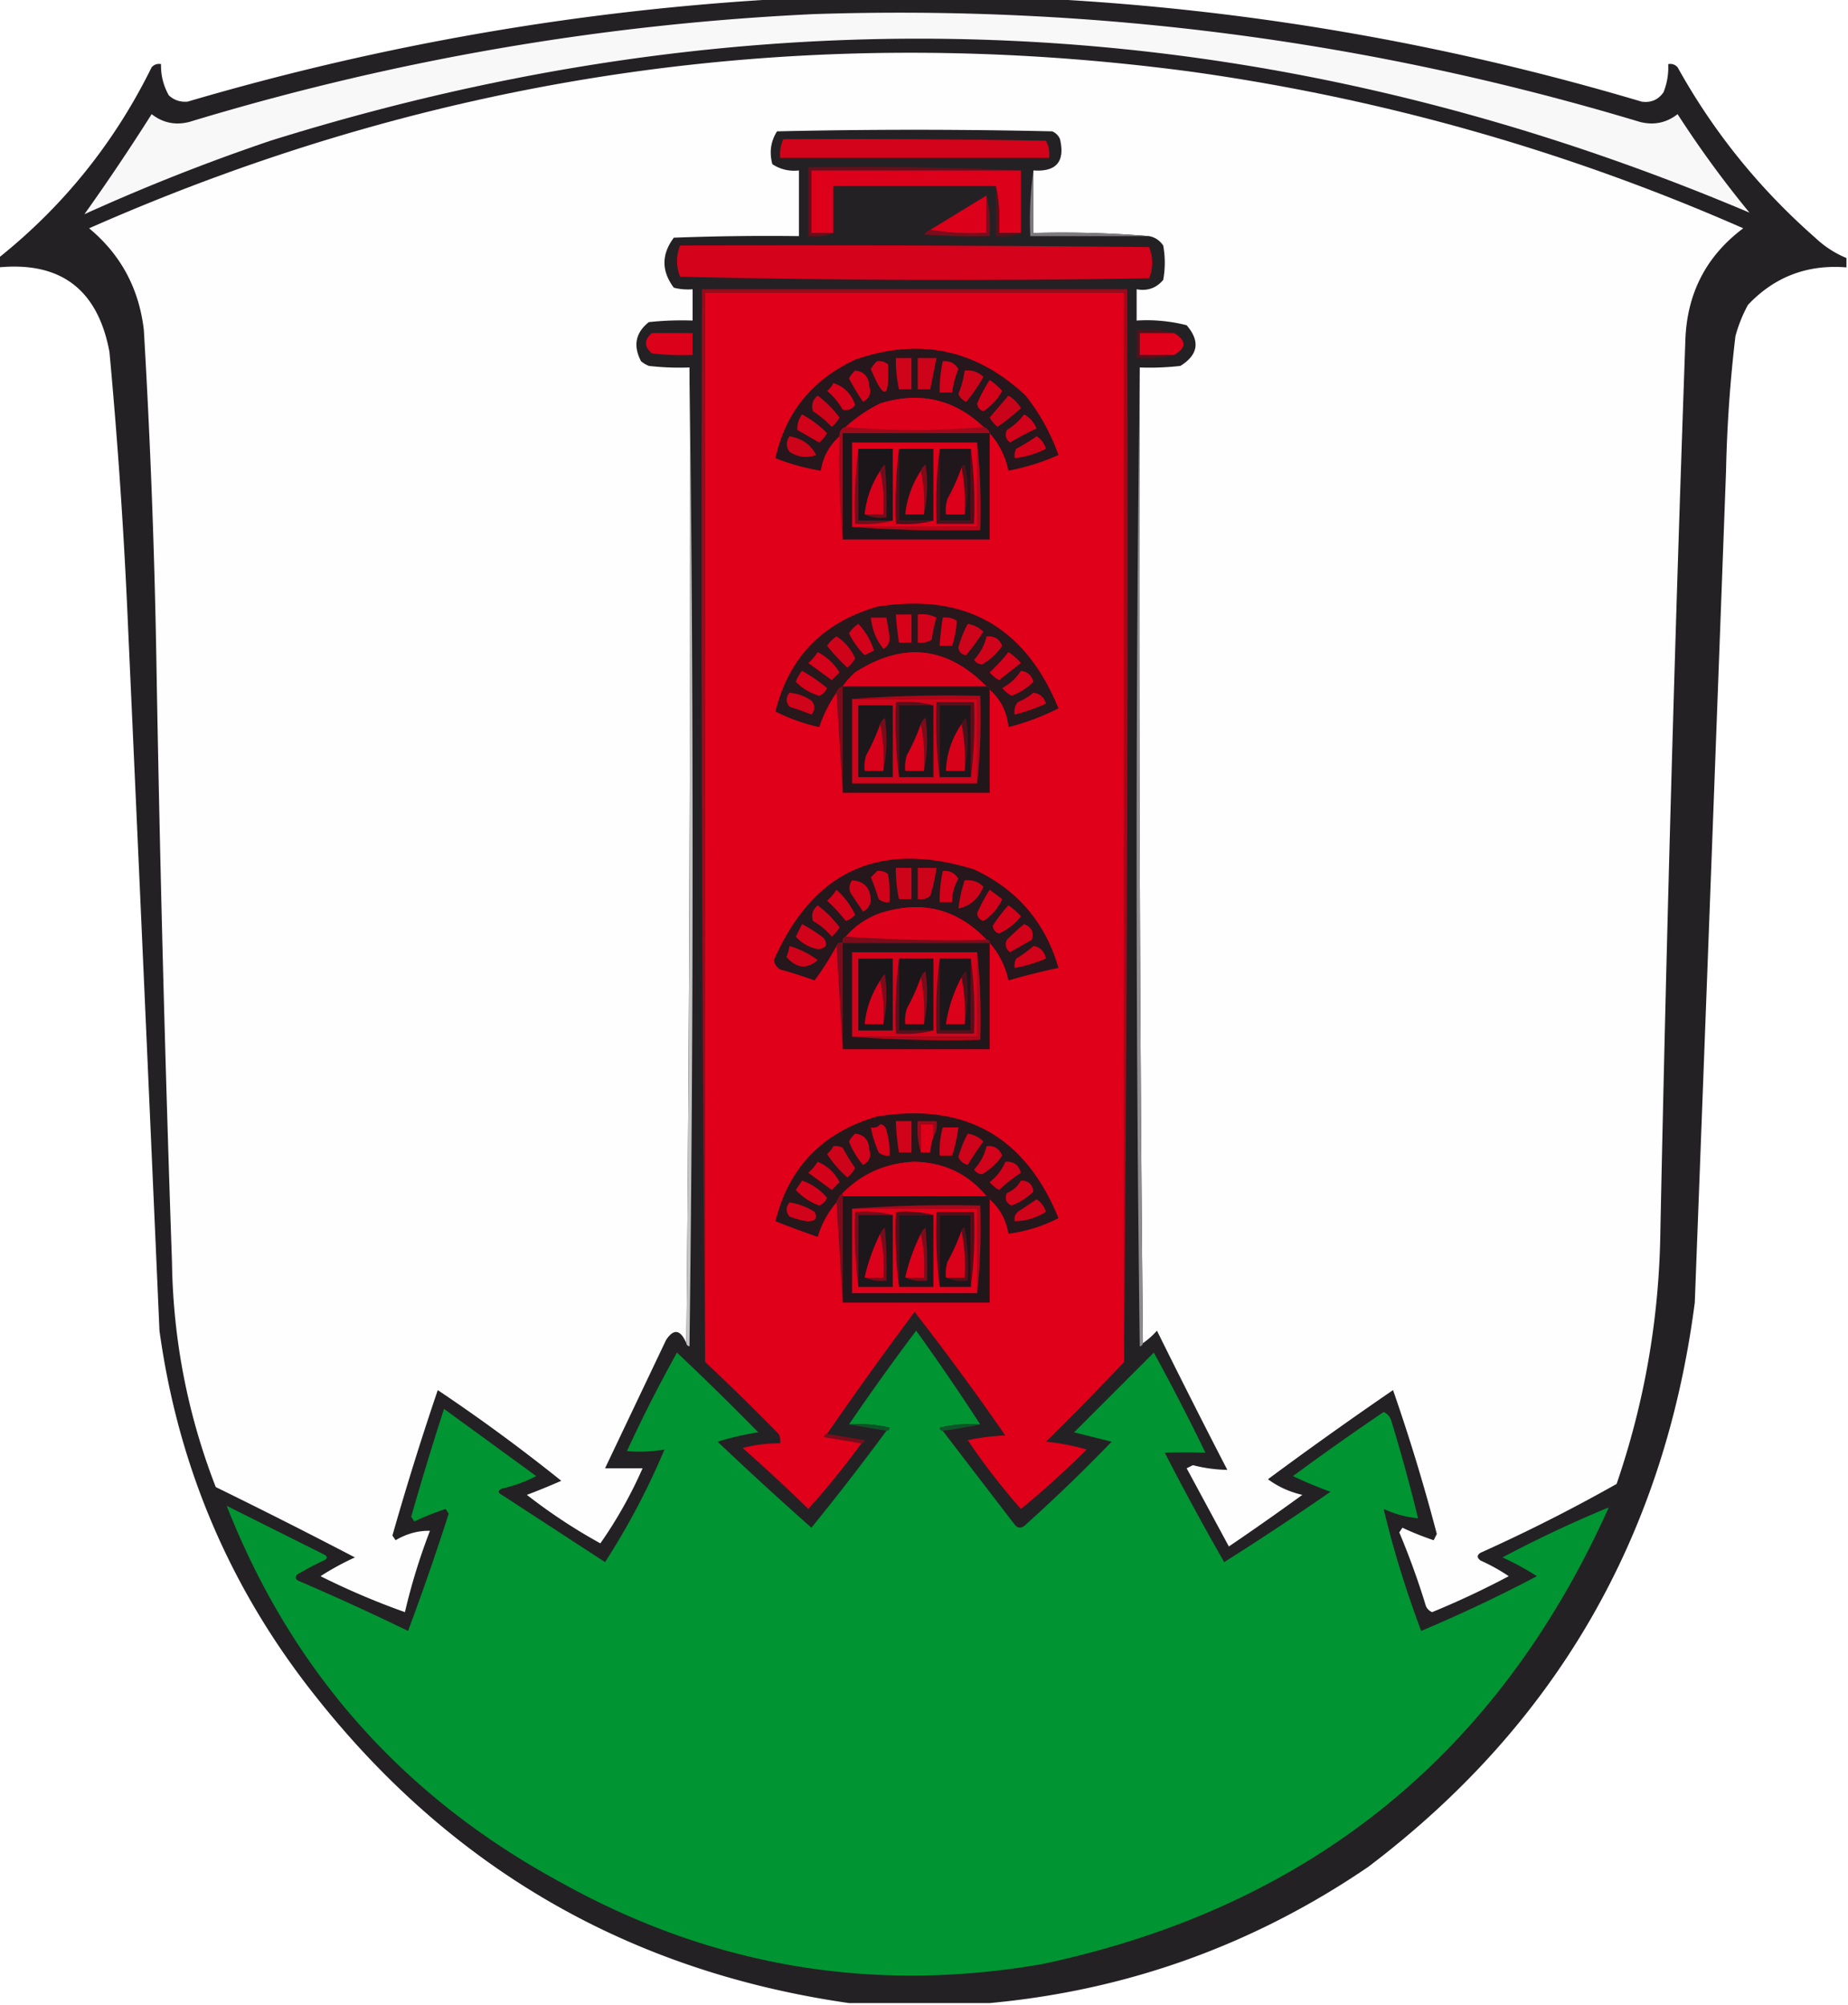 <svg xmlns="http://www.w3.org/2000/svg" width="591" height="641" style="shape-rendering:geometricPrecision;text-rendering:geometricPrecision;image-rendering:optimizeQuality;fill-rule:evenodd;clip-rule:evenodd"><path style="opacity:.967" fill="#1d1a1d" d="M252.5-.5h80c65.377 3.258 129.543 14.258 192.5 33 2.981.419 5.314-.581 7-3a21.339 21.339 0 0 0 1.5-9c1.175-.219 2.175.114 3 1 11.443 20.626 26.109 38.793 44 54.5 2.964 2.81 6.298 4.976 10 6.5v3c-12.509-1-23.009 3-31.5 12a45.892 45.892 0 0 0-4 10 444.433 444.433 0 0 0-3 43c-3.286 88.669-6.619 177.335-10 266-9.698 74.961-44.531 135.128-104.5 180.5-36.623 24.929-76.957 39.429-121 43.5h-45c-69.945-10.05-126.778-42.717-170.5-98-27.321-34.324-43.988-73.324-50-117-3.278-74.666-6.611-149.332-10-224a1782.874 1782.874 0 0 0-6-89c-3.727-19.915-15.56-28.915-35.5-27v-3c20.832-16.633 37.166-36.967 49-61 .825-.886 1.825-1.219 3-1-.092 3.559.742 6.892 2.5 10 1.648 1.528 3.648 2.195 6 2 62.991-18.526 127.158-29.526 192.5-33z"/><path style="opacity:1" fill="#f8f8f8" d="M260.5 4.5c89.968-2.913 177.968 8.587 264 34.5 4.45 1.114 8.45.28 12-2.5a335.951 335.951 0 0 0 23 31.5C404.73 2.507 247.063-5.16 86.5 45A644.778 644.778 0 0 0 27 68.5a703.275 703.275 0 0 0 21.5-32c3.55 2.78 7.55 3.614 12 2.5 65.349-19.835 132.016-31.335 200-34.5z"/><path style="opacity:1" fill="#fefefe" d="M365.5 429.5a24341.29 24341.29 0 0 1-1-312 84.902 84.902 0 0 0 13-.5c5.709-3.545 6.375-7.879 2-13a51.29 51.29 0 0 0-16-1.5v-10c3.47.625 6.304-.375 8.5-3a30.485 30.485 0 0 0 0-11c-1.129-1.641-2.629-2.641-4.5-3a342.838 342.838 0 0 0-37-1v-20c7.325.508 10.158-2.826 8.5-10-.5-1.167-1.333-2-2.5-2.5a1936.153 1936.153 0 0 0-88 0c-2.023 3.183-2.523 6.683-1.5 10.5 2.565 1.68 5.398 2.346 8.5 2v21c-13.337-.167-26.671 0-40 .5-4 5.333-4 10.667 0 16 1.973.496 3.973.662 6 .5v10a98.432 98.432 0 0 0-14 .5c-4.249 3.377-5.082 7.543-2.5 12.5a9.454 9.454 0 0 0 2.5 1.5c4.321.499 8.654.666 13 .5a24341.29 24341.29 0 0 1-1 312c-1.897-4.413-4.064-4.746-6.5-1-6.516 13.697-13.016 27.364-19.5 41h12c-3.753 8.514-8.253 16.514-13.5 24a176.301 176.301 0 0 1-23.5-15.5 220.346 220.346 0 0 0 11-4.5 568.19 568.19 0 0 0-39.5-29 967.57 967.57 0 0 0-14.5 46.5l1 1.5c3.602-2.103 7.269-3.103 11-3a194.72 194.72 0 0 0-8 26 240.084 240.084 0 0 1-27-11.5 87.45 87.45 0 0 1 11-6A1923.619 1923.619 0 0 0 69 475.5c-8.982-23.124-13.649-47.124-14-72-2.233-64.314-3.9-128.647-5-193-.612-35.03-1.945-70.03-4-105-1.544-13.262-7.378-24.096-17.5-32.5 112.837-49.786 230.503-66.453 353-50 60.982 8.578 119.649 25.245 176 50-11.755 8.797-17.922 20.63-18.5 35.5a19168.282 19168.282 0 0 0-8 285c-.347 27.789-5.013 54.789-14 81a531.548 531.548 0 0 1-43.5 22c-1.211.774-1.211 1.607 0 2.5a59.043 59.043 0 0 1 9 5 273.848 273.848 0 0 1-24.5 11.5c-.945-.405-1.612-1.072-2-2a245.957 245.957 0 0 0-8.5-23.5l1-1.5a91.688 91.688 0 0 0 10 4l1-2a610.195 610.195 0 0 0-14-46 1329.283 1329.283 0 0 0-40 28.5c3.279 2.411 6.945 4.078 11 5a910.433 910.433 0 0 1-23.5 16.5l-13.5-25 2-1a46.632 46.632 0 0 0 11 1.5 2788.922 2788.922 0 0 1-22.5-44.5 25.14 25.14 0 0 1-4.5 4z"/><path style="opacity:1" fill="#d2031a" d="M250.5 44.5c28.002-.167 56.002 0 84 .5.906 1.7 1.239 3.533 1 5.5h-86c-.175-2.12.159-4.12 1-6z"/><path style="opacity:1" fill="#670f1b" d="M326.5 54.5h-67v20h7c-2.448.973-5.115 1.306-8 1v-22c22.839-.33 45.506.002 68 1z"/><path style="opacity:1" fill="#dc001a" d="M326.5 54.5v20h-7c.321-5.195-.013-10.195-1-15h-52v15h-7v-20h67z"/><path style="opacity:1" fill="#56111b" d="M318.5 59.5c.987 4.805 1.321 9.805 1 15h7c-2.448.973-5.115 1.306-8 1v-16z"/><path style="opacity:1" fill="#dd001a" d="M315.5 62.5v12c-6.19.323-12.19-.01-18-1l18-11z"/><path style="opacity:1" fill="#7b0c1b" d="M315.5 62.5c.985 4.134 1.318 8.468 1 13-7.008.166-14.008 0-21-.5.544-.717 1.211-1.217 2-1.5 5.81.99 11.81 1.323 18 1v-12z"/><path style="opacity:1" fill="#7c7a7d" d="M330.5 54.5v20a342.838 342.838 0 0 1 37 1h-38c-.325-7.187.009-14.187 1-21z"/><path style="opacity:1" fill="#d4021a" d="M217.5 78.5c50.001-.167 100.001 0 150 .5 1.333 3.333 1.333 6.667 0 10-50.003.833-100.003.667-150-.5-1.326-3.364-1.326-6.697 0-10z"/><path style="opacity:1" fill="#e0001a" d="M359.5 435.5a896.85 896.85 0 0 1-25 25.5 68.8 68.8 0 0 1 13 2.5 281.818 281.818 0 0 1-21 19 208.544 208.544 0 0 1-17-22 74.086 74.086 0 0 1 12-1.5 859.063 859.063 0 0 0-29-39.5 1260.166 1260.166 0 0 0-28 39c-.543.06-.876.393-1 1 4.147.667 8.147 1.334 12 2a256.245 256.245 0 0 1-17 21 577.86 577.86 0 0 0-21-19.5 47.208 47.208 0 0 1 12-1.5 4.934 4.934 0 0 0-.5-3 761.422 761.422 0 0 0-23.5-23v-342h134v342z"/><path style="opacity:1" fill="#a0081a" d="M359.5 435.5v-342h-134v342a29398.61 29398.61 0 0 1-1-343h136c.333 114.501 0 228.835-1 343z"/><path style="opacity:1" fill="#53111b" d="M375.5 106.5h-11v7h11c-3.798.983-7.798 1.317-12 1v-9c4.202-.317 8.202.017 12 1z"/><path style="opacity:1" fill="#db011a" d="M208.5 106.5h13v7a84.902 84.902 0 0 1-13-.5c-2.561-2.156-2.561-4.323 0-6.5z"/><path style="opacity:1" fill="#e0001a" d="M375.5 106.5c3.957 2.425 3.957 4.758 0 7h-11v-7h11z"/><path style="opacity:1" fill="#25171b" d="M316.5 138.5c-.333-1-1-1.667-2-2-9.387-8.882-20.387-11.382-33-7.5a48.544 48.544 0 0 0-11 7.5c-1.406.473-2.073 1.473-2 3-3.286 2.9-5.286 6.567-6 11a66.744 66.744 0 0 1-14.5-4c3.181-14.542 11.681-25.042 25.5-31.5 20.545-7.154 38.711-3.32 54.5 11.5 4.529 5.722 8.029 12.055 10.5 19a72.53 72.53 0 0 1-16 5c-.96-4.586-2.96-8.586-6-12z"/><path style="opacity:1" fill="#cf031a" d="M286.5 114.5h5v10h-4a44.866 44.866 0 0 1-1-10z"/><path style="opacity:1" fill="#cd031a" d="M293.5 114.5h6l-2 10h-4v-10z"/><path style="opacity:1" fill="#d1031a" d="M280.5 115.5c1.322-.17 2.489.163 3.5 1 .509 11.17-1.324 11.67-5.5 1.5.556-1.011 1.222-1.844 2-2.5z"/><path style="opacity:1" fill="#d2031a" d="M301.5 115.5c2.214-.209 3.881.624 5 2.5a31.625 31.625 0 0 0-2 7.5h-4a44.866 44.866 0 0 1 1-10z"/><path style="opacity:1" fill="#c5c4c5" d="M220.5 117.5a12258.875 12258.875 0 0 1 0 313c-.607-.124-.94-.457-1-1a24341.29 24341.29 0 0 0 1-312z"/><path style="opacity:1" fill="#8d8b8d" d="M364.5 117.5a24341.29 24341.29 0 0 0 1 312c-.06.543-.393.876-1 1a12258.875 12258.875 0 0 1 0-313z"/><path style="opacity:1" fill="#d2021a" d="M273.5 118.5c2.846.309 4.346 1.975 4.5 5 .732 2.206.065 3.872-2 5a86.402 86.402 0 0 1-4.5-7.5c.556-1.011 1.222-1.844 2-2.5z"/><path style="opacity:1" fill="#cc041a" d="M308.5 118.5c2.327-.253 4.327.414 6 2a52.108 52.108 0 0 1-5.5 8c-1.158-.498-1.991-1.331-2.5-2.5a31.625 31.625 0 0 0 2-7.5z"/><path style="opacity:1" fill="#d5011a" d="M266.5 122.5c3.4 1.024 5.733 3.358 7 7-1.091 1.388-2.424 1.888-4 1.5a21.53 21.53 0 0 0-5-6c.881-.708 1.547-1.542 2-2.5z"/><path style="opacity:1" fill="#d3021a" d="M316.5 121.5a19.552 19.552 0 0 1 4 3.5 18.68 18.68 0 0 1-6 6.5c-1.22-.387-1.887-1.22-2-2.5a52.487 52.487 0 0 1 4-7.5z"/><path style="opacity:1" fill="#cd031a" d="M261.5 126.5c2.597 1.931 4.931 4.264 7 7a10.756 10.756 0 0 1-2.5 3 33.816 33.816 0 0 0-6-5c-.613-1.995-.113-3.662 1.5-5z"/><path style="opacity:1" fill="#dd001a" d="M314.5 136.5a242.56 242.56 0 0 1-44 0 48.544 48.544 0 0 1 11-7.5c12.613-3.882 23.613-1.382 33 7.5z"/><path style="opacity:1" fill="#c9041a" d="M322.5 126.5c1.645.979 2.979 2.312 4 4a64.603 64.603 0 0 1-7.5 6 10.756 10.756 0 0 1-2.5-3c2.023-2.353 4.023-4.686 6-7z"/><path style="opacity:1" fill="#d1021a" d="M256.5 132.5a34.482 34.482 0 0 1 8 6 10.756 10.756 0 0 1-2.5 3l-7-4c-.122-1.782.378-3.448 1.5-5z"/><path style="opacity:1" fill="#d2021a" d="M327.5 132.5c1.839 1.008 3.172 2.508 4 4.5a103.382 103.382 0 0 0-8.5 4.5c-1.365-1.093-1.699-2.426-1-4 2.191-1.333 4.024-3 5.5-5z"/><path style="opacity:1" fill="#9e091a" d="M270.5 136.5a242.56 242.56 0 0 0 44 0c1 .333 1.667 1 2 2h-47v34c-.995-10.821-1.328-21.821-1-33-.073-1.527.594-2.527 2-3z"/><path style="opacity:1" fill="#1d171b" d="M316.5 138.5v34h-47v-34h47z"/><path style="opacity:1" fill="#cb041a" d="M252.5 139.5c4.06.737 6.893 2.737 8.5 6-2.899 1.079-5.733.746-8.5-1-1.166-1.667-1.166-3.334 0-5z"/><path style="opacity:1" fill="#d2021a" d="M331.5 139.5c1.465.906 2.465 2.239 3 4a28.287 28.287 0 0 1-10 3 4.934 4.934 0 0 1 .5-3 59.803 59.803 0 0 0 6.5-4z"/><path style="opacity:1" fill="#e10019" d="M312.5 141.5v27h-40v-27h40z"/><path style="opacity:1" fill="#720e1b" d="M274.5 143.5v23h11c-3.798.983-7.798 1.317-12 1-.326-8.184.008-16.184 1-24z"/><path style="opacity:1" fill="#1a161a" d="M274.5 143.5h11v23h-11v-23z"/><path style="opacity:1" fill="#4d101b" d="M287.5 143.5v23h11c-3.798.983-7.798 1.317-12 1-.326-8.184.008-16.184 1-24z"/><path style="opacity:1" fill="#1e171a" d="M287.5 143.5h11v23h-11v-23z"/><path style="opacity:1" fill="#4d101b" d="M300.5 143.5v23h10v-23c.992 7.816 1.326 15.816 1 24h-12c-.326-8.184.008-16.184 1-24z"/><path style="opacity:1" fill="#1f171b" d="M300.5 143.5h10v23h-10v-23z"/><path style="opacity:1" fill="#7f0b1a" d="M295.5 164.5c.319-4.863-.014-9.53-1-14 .283-.789.783-1.456 1.5-2 .817 5.516.651 10.85-.5 16z"/><path style="opacity:1" fill="#4b111a" d="M307.5 149.5c.06-.543.393-.876 1-1 1.315 5.486 1.315 10.82 0 16 .321-5.195-.013-10.195-1-15z"/><path style="opacity:1" fill="#710e1b" d="M276.5 164.5h6c.319-4.863-.014-9.53-1-14 .283-.789.783-1.456 1.5-2 .499 5.657.666 11.324.5 17-2.559.302-4.893-.032-7-1z"/><path style="opacity:1" fill="#db011a" d="M294.5 150.5c.986 4.47 1.319 9.137 1 14h-6c.526-5.057 2.193-9.724 5-14z"/><path style="opacity:1" fill="#dc001a" d="M307.5 149.5c.987 4.805 1.321 9.805 1 15h-6a12.93 12.93 0 0 1 .5-5 66.78 66.78 0 0 0 4.5-10z"/><path style="opacity:1" fill="#da011a" d="M281.5 150.5c.986 4.47 1.319 9.137 1 14h-6c.526-5.057 2.193-9.724 5-14z"/><path style="opacity:1" fill="#af061a" d="M312.5 141.5c.994 9.152 1.327 18.485 1 28a420.766 420.766 0 0 1-41-1h40v-27z"/><path style="opacity:1" fill="#28171b" d="M316.5 220.5c0-.667-.333-1-1-1-12.652-12.835-26.652-14.335-42-4.5a25.14 25.14 0 0 0-4 4.5c-1 .333-1.667 1-2 2a42.493 42.493 0 0 0-5.5 11 58.501 58.501 0 0 1-14-5c4.265-17.269 15.099-28.436 32.5-33.5 27.977-4.513 47.31 6.32 58 32.5a77.075 77.075 0 0 1-16 6c-.425-4.85-2.425-8.85-6-12z"/><path style="opacity:1" fill="#d7011a" d="M286.5 196.5h5v9h-4a104.618 104.618 0 0 1-1-9z"/><path style="opacity:1" fill="#d2021a" d="M293.5 196.5a9.86 9.86 0 0 1 6 1 38.852 38.852 0 0 0-1.5 7c-1.356.88-2.856 1.214-4.5 1v-9z"/><path style="opacity:1" fill="#d2031a" d="M278.5 197.5h5c.327 1.988.66 3.988 1 6 .158 1.819-.509 3.152-2 4-2.313-2.937-3.646-6.27-4-10z"/><path style="opacity:1" fill="#d8011a" d="M301.5 197.5c1.644-.214 3.144.12 4.5 1a32.378 32.378 0 0 1-1.5 8h-4c.204-3.018.537-6.018 1-9z"/><path style="opacity:1" fill="#d3021a" d="M274.5 199.5c2.253 2.317 3.92 5.15 5 8.5l-3 1.5a26.707 26.707 0 0 1-5-7c.84-1.235 1.84-2.235 3-3z"/><path style="opacity:1" fill="#cd041a" d="M309.5 199.5c1.923.295 3.59 1.128 5 2.5a89.551 89.551 0 0 1-5.5 7.5c-1.5-.167-2.333-1-2.5-2.5a34.05 34.05 0 0 1 3-7.5z"/><path style="opacity:1" fill="#d1031a" d="M315.5 203.5c2.412-.256 4.079.744 5 3-1.702 2.537-3.869 4.537-6.5 6-1.059-.13-1.892-.63-2.5-1.5 1.994-2.158 3.328-4.658 4-7.5z"/><path style="opacity:1" fill="#ce031a" d="M267.5 203.5c2.644 1.653 4.644 3.987 6 7a10.756 10.756 0 0 1-2.5 3 64.292 64.292 0 0 1-6.5-7c.84-1.235 1.84-2.235 3-3z"/><path style="opacity:1" fill="#d6011a" d="M322.5 208.5a19.552 19.552 0 0 1 4 3.5l-7 5.5a10.756 10.756 0 0 1-3-2.5 54.53 54.53 0 0 0 6-6.5z"/><path style="opacity:1" fill="#d4021a" d="M261.5 208.5c2.854 1.473 5.188 3.64 7 6.5l-2.5 2.5-7.5-5.5a14.698 14.698 0 0 0 3-3.5z"/><path style="opacity:1" fill="#dc011a" d="M315.5 219.5h-46a25.14 25.14 0 0 1 4-4.5c15.348-9.835 29.348-8.335 42 4.5z"/><path style="opacity:1" fill="#d3021a" d="M256.5 214.5a55.157 55.157 0 0 1 8 5.5c-.498 1.158-1.331 1.991-2.5 2.5-2.927-.877-5.427-2.377-7.5-4.5a11.803 11.803 0 0 1 2-3.5z"/><path style="opacity:1" fill="#d4021a" d="M326.5 214.5c2.095.26 3.428 1.426 4 3.5-1.964 1.987-4.297 3.487-7 4.5a10.756 10.756 0 0 1-3-2.5c2.496-1.331 4.496-3.164 6-5.5z"/><path style="opacity:1" fill="#21171b" d="M269.5 219.5h46c.667 0 1 .333 1 1v33h-47v-34z"/><path style="opacity:1" fill="#7d0c1a" d="M269.5 219.5v34l-2-32c.333-1 1-1.667 2-2z"/><path style="opacity:1" fill="#cf031a" d="M252.5 221.5c2.516.255 4.85 1.089 7 2.5 1.247 1.494 1.247 2.994 0 4.5a87.287 87.287 0 0 0-7-2.5c-1.228-1.49-1.228-2.99 0-4.5z"/><path style="opacity:1" fill="#d0031a" d="M330.5 221.5c2.064.262 3.397 1.429 4 3.5a59.44 59.44 0 0 1-10 3.5c-.262-1.478.071-2.811 1-4 1.896-.775 3.563-1.775 5-3z"/><path style="opacity:1" fill="#cd041a" d="M272.5 223.5h40v27h-40v-27z"/><path style="opacity:1" fill="#af061a" d="M272.5 223.5a420.766 420.766 0 0 1 41-1c.327 9.515-.006 18.848-1 28v-27h-40z"/><path style="opacity:1" fill="#1b171b" d="M274.5 225.5h11v23h-11v-23z"/><path style="opacity:1" fill="#58101b" d="M298.5 225.5h-11v23c-.992-7.816-1.326-15.816-1-24 4.202-.317 8.202.017 12 1z"/><path style="opacity:1" fill="#1d171b" d="M298.5 225.5v23h-11v-23h11z"/><path style="opacity:1" fill="#55111b" d="M310.5 248.5v-23h-10v23c-.992-7.816-1.326-15.816-1-24h12c.326 8.184-.008 16.184-1 24z"/><path style="opacity:1" fill="#1c171b" d="M310.5 248.5h-10v-23h10v23z"/><path style="opacity:1" fill="#770d1b" d="M282.5 246.5c.321-5.195-.013-10.195-1-15 .283-.789.783-1.456 1.5-2 .818 5.849.652 11.515-.5 17z"/><path style="opacity:1" fill="#7a0c1b" d="M295.5 246.5c.321-5.195-.013-10.195-1-15 .283-.789.783-1.456 1.5-2 .818 5.849.652 11.515-.5 17z"/><path style="opacity:1" fill="#4d111b" d="M308.5 246.5c.321-5.195-.013-10.195-1-15 .283-.789.783-1.456 1.5-2 .818 5.849.652 11.515-.5 17z"/><path style="opacity:1" fill="#d8011a" d="M281.5 231.5c.987 4.805 1.321 9.805 1 15h-6a12.93 12.93 0 0 1 .5-5 66.78 66.78 0 0 0 4.5-10z"/><path style="opacity:1" fill="#da011a" d="M294.5 231.5c.987 4.805 1.321 9.805 1 15h-6a12.93 12.93 0 0 1 .5-5 66.78 66.78 0 0 0 4.5-10z"/><path style="opacity:1" fill="#d7021a" d="M307.5 231.5c.987 4.805 1.321 9.805 1 15h-6c.23-5.464 1.896-10.464 5-15z"/><path style="opacity:1" fill="#25171b" d="M316.5 301.5c0-.667-.333-1-1-1-9.409-9.903-20.742-12.736-34-8.5-4.394 1.582-8.061 4.082-11 7.5-.838.342-1.172 1.008-1 2-.992-.172-1.658.162-2 1a89.03 89.03 0 0 1-7 11 136.26 136.26 0 0 0-11-3.5c-1.078-.674-1.745-1.674-2-3 12.63-28.645 33.963-38.312 64-29 13.791 6.429 22.791 16.929 27 31.5a214.185 214.185 0 0 0-16 4c-.96-4.586-2.96-8.586-6-12z"/><path style="opacity:1" fill="#cd031a" d="M286.5 277.5h5v10h-4a44.866 44.866 0 0 1-1-10zM293.5 277.5h6a54.293 54.293 0 0 1-2 9c-1.189.929-2.522 1.262-4 1v-10z"/><path style="opacity:1" fill="#d1031a" d="M280.5 278.5c1.322-.17 2.489.163 3.5 1 .498 2.982.665 5.982.5 9-1.322.17-2.489-.163-3.5-1a87.287 87.287 0 0 0-2.5-7 31.147 31.147 0 0 0 2-2z"/><path style="opacity:1" fill="#d3021a" d="M301.5 278.5c2.214-.209 3.881.624 5 2.5-1.371 2.319-2.038 4.819-2 7.5h-4a44.866 44.866 0 0 1 1-10z"/><path style="opacity:1" fill="#d0031a" d="M272.5 281.5c3.896.231 5.896 2.398 6 6.5-.269 1.607-1.103 2.774-2.5 3.5l-4-6c-.579-1.428-.412-2.762.5-4z"/><path style="opacity:1" fill="#ce031a" d="M308.5 281.5c2.327-.253 4.327.414 6 2-1.516 3.862-4.183 6.195-8 7a46.86 46.86 0 0 1 2-9z"/><path style="opacity:1" fill="#d2021a" d="M267.5 284.5c2.445 2.172 4.445 4.838 6 8a7.293 7.293 0 0 1-3 2 55.05 55.05 0 0 0-6-6.5 14.698 14.698 0 0 0 3-3.5z"/><path style="opacity:1" fill="#d3021a" d="M316.5 284.5c1.315.976 2.648 1.976 4 3-1.3 2.932-3.3 5.266-6 7-1.22-.387-1.887-1.22-2-2.5a52.487 52.487 0 0 1 4-7.5z"/><path style="opacity:1" fill="#cd031a" d="M261.5 289.5c2.597 1.931 4.931 4.264 7 7a10.756 10.756 0 0 1-2.5 3 21.53 21.53 0 0 0-6-5c-.613-1.995-.113-3.662 1.5-5z"/><path style="opacity:1" fill="#dd001a" d="M315.5 300.5a507.055 507.055 0 0 1-45-1c2.939-3.418 6.606-5.918 11-7.5 13.258-4.236 24.591-1.403 34 8.5z"/><path style="opacity:1" fill="#d3021a" d="M322.5 289.5a19.552 19.552 0 0 1 4 3.5c-1.903 2.405-4.236 4.239-7 5.5-1.22-.387-1.887-1.22-2-2.5a47.657 47.657 0 0 1 5-6.5z"/><path style="opacity:1" fill="#d0031a" d="M256.5 295.5a46.153 46.153 0 0 1 7 4.5c1.351 2.125.685 3.292-2 3.5-2.785-.559-5.118-1.892-7-4l2-4z"/><path style="opacity:1" fill="#d1021a" d="M327.5 295.5c2.414.906 3.247 2.572 2.5 5l-7 4c-1.365-1.093-1.699-2.426-1-4a81.338 81.338 0 0 1 5.5-5z"/><path style="opacity:1" fill="#7d0c1a" d="M270.5 299.5a507.055 507.055 0 0 0 45 1c.667 0 1 .333 1 1h-47c-.172-.992.162-1.658 1-2z"/><path style="opacity:1" fill="#7c0c1b" d="M267.5 302.5c.342-.838 1.008-1.172 2-1v34l-2-33z"/><path style="opacity:1" fill="#21171b" d="M269.5 301.5h47v34h-47v-34z"/><path style="opacity:1" fill="#ce031a" d="M252.5 302.5a28.53 28.53 0 0 1 9 4.5c-3.451 2.994-6.784 2.66-10-1a14.093 14.093 0 0 0 1-3.5z"/><path style="opacity:1" fill="#d0031a" d="M330.5 302.5c2.201.358 3.535 1.692 4 4a43.205 43.205 0 0 1-10 3 4.934 4.934 0 0 1 .5-3 35.524 35.524 0 0 0 5.5-4z"/><path style="opacity:1" fill="#d4031a" d="M312.5 304.5v27h-40v-27h40z"/><path style="opacity:1" fill="#1a161a" d="M274.5 306.5h11v23h-11v-23z"/><path style="opacity:1" fill="#58101b" d="M287.5 306.5v23h11c-3.798.983-7.798 1.317-12 1-.326-8.184.008-16.184 1-24z"/><path style="opacity:1" fill="#1b161a" d="M287.5 306.5h11v23h-11v-23z"/><path style="opacity:1" fill="#55111b" d="M300.5 306.5v23h10v-23c.992 7.816 1.326 15.816 1 24h-12c-.326-8.184.008-16.184 1-24z"/><path style="opacity:1" fill="#1c171b" d="M300.5 306.5h10v23h-10v-23z"/><path style="opacity:1" fill="#7e0b1a" d="M282.5 327.5c.319-4.863-.014-9.53-1-14 .283-.789.783-1.456 1.5-2 .817 5.516.651 10.85-.5 16z"/><path style="opacity:1" fill="#780d1b" d="M295.5 327.5c.321-5.195-.013-10.195-1-15 .283-.789.783-1.456 1.5-2 .818 5.849.652 11.515-.5 17z"/><path style="opacity:1" fill="#4b111b" d="M308.5 327.5c.321-5.195-.013-10.195-1-15 .283-.789.783-1.456 1.5-2 .818 5.849.652 11.515-.5 17z"/><path style="opacity:1" fill="#da011a" d="M294.5 312.5c.987 4.805 1.321 9.805 1 15h-6a12.93 12.93 0 0 1 .5-5 66.78 66.78 0 0 0 4.5-10z"/><path style="opacity:1" fill="#dc011a" d="M307.5 312.5c.987 4.805 1.321 9.805 1 15h-6a46.242 46.242 0 0 1 5-15z"/><path style="opacity:1" fill="#da011a" d="M281.5 313.5c.986 4.47 1.319 9.137 1 14h-6c.526-5.057 2.193-9.724 5-14z"/><path style="opacity:1" fill="#af061a" d="M312.5 304.5c.994 9.152 1.327 18.485 1 28a420.766 420.766 0 0 1-41-1h40v-27z"/><path style="opacity:1" fill="#26171b" d="M316.5 383.5c0-.667-.333-1-1-1-5.901-7.115-13.568-10.782-23-11-9.02.346-16.686 3.679-23 10-.901.79-1.568 1.79-2 3-2.745 3.211-4.745 6.878-6 11a321.893 321.893 0 0 1-13.5-5c4.248-17.252 15.081-28.419 32.5-33.5 27.997-4.504 47.33 6.329 58 32.5a48.39 48.39 0 0 1-16 5c-.714-4.433-2.714-8.1-6-11z"/><path style="opacity:1" fill="#d1031a" d="M286.5 358.5h5v10h-4a76.926 76.926 0 0 1-1-10z"/><path style="opacity:1" fill="#980b1a" d="M298.5 363.5v-4h-4v9c-.979-3.125-1.313-6.458-1-10h6c.284 1.915-.049 3.581-1 5z"/><path style="opacity:1" fill="#e0001a" d="M298.5 363.5a20.69 20.69 0 0 0-1 5h-3v-9h4v4z"/><path style="opacity:1" fill="#d5021a" d="M281.5 359.5c1.086.12 1.753.787 2 2a24.837 24.837 0 0 1 1 8c-1.322.17-2.489-.163-3.5-1a37.914 37.914 0 0 1-2.5-8c1.291.237 2.291-.096 3-1z"/><path style="opacity:1" fill="#d2031a" d="M301.5 360.5h5a46.86 46.86 0 0 1-2 9h-4a29.23 29.23 0 0 1 1-9z"/><path style="opacity:1" fill="#cf031a" d="M309.5 362.5c1.923.295 3.59 1.128 5 2.5a89.809 89.809 0 0 0-5 7.5c-1.402-.365-2.402-1.199-3-2.5a34.05 34.05 0 0 1 3-7.5z"/><path style="opacity:1" fill="#d2031a" d="M273.5 362.5c2.846.309 4.346 1.975 4.5 5 .732 2.206.065 3.872-2 5a26.49 26.49 0 0 1-4.5-7.5c.556-1.011 1.222-1.844 2-2.5zM315.5 366.5c2.412-.256 4.079.744 5 3-1.702 2.537-3.869 4.537-6.5 6-1.059-.13-1.892-.63-2.5-1.5 1.994-2.158 3.328-4.658 4-7.5z"/><path style="opacity:1" fill="#cd031a" d="M266.5 366.5a4.934 4.934 0 0 1 3 .5 64.501 64.501 0 0 0 4 6.5 10.756 10.756 0 0 1-2.5 3 34.706 34.706 0 0 1-6.5-7.5c.881-.708 1.547-1.542 2-2.5z"/><path style="opacity:1" fill="#d3021a" d="M261.5 371.5c3.096 1.26 5.429 3.426 7 6.5l-2.5 2.5-7.5-5.5a14.698 14.698 0 0 0 3-3.5z"/><path style="opacity:1" fill="#de001a" d="M315.5 382.5h-46v-1c6.314-6.321 13.98-9.654 23-10 9.432.218 17.099 3.885 23 11z"/><path style="opacity:1" fill="#d1021a" d="M321.5 371.5c2.614-.223 4.281.944 5 3.5a55.482 55.482 0 0 0-7 5.5 10.756 10.756 0 0 1-3-2.5c2.29-1.777 3.957-3.944 5-6.5z"/><path style="opacity:1" fill="#d3021a" d="M256.5 377.5c3.13 1.072 5.796 2.906 8 5.5-.498 1.158-1.331 1.991-2.5 2.5-2.921-1.097-5.421-2.763-7.5-5a185.977 185.977 0 0 0 2-3z"/><path style="opacity:1" fill="#d0031a" d="M326.5 377.5c2.349-.042 3.682 1.125 4 3.5-1.964 1.987-4.297 3.487-7 4.5-1.783-.848-2.283-2.181-1.5-4 1.992-.828 3.492-2.161 4.5-4z"/><path style="opacity:1" fill="#21171b" d="M269.5 382.5h46c.667 0 1 .333 1 1v33h-47v-34z"/><path style="opacity:1" fill="#7c0c1b" d="M269.5 381.5v35l-2-32c.432-1.21 1.099-2.21 2-3z"/><path style="opacity:1" fill="#d1031a" d="M252.5 384.5c2.854.424 5.521 1.424 8 3 1.071 2.124.237 3.124-2.5 3a25.716 25.716 0 0 1-5.5-1.5c-1.228-1.49-1.228-2.99 0-4.5z"/><path style="opacity:1" fill="#d0031a" d="M331.5 383.5c1.465.906 2.465 2.239 3 4-3.021 1.923-6.354 2.923-10 3-.219-1.175.114-2.175 1-3a525.082 525.082 0 0 0 6-4z"/><path style="opacity:1" fill="#e10019" d="M272.5 386.5h40v27h-40v-27z"/><path style="opacity:1" fill="#af061a" d="M272.5 386.5a420.766 420.766 0 0 1 41-1c.327 9.515-.006 18.848-1 28v-27h-40z"/><path style="opacity:1" fill="#720e1b" d="M285.5 388.5h-11v23c-.992-7.816-1.326-15.816-1-24 4.202-.317 8.202.017 12 1z"/><path style="opacity:1" fill="#1b171b" d="M285.5 388.5v23h-11v-23h11z"/><path style="opacity:1" fill="#4d101b" d="M298.5 388.5h-11v23c-.992-7.816-1.326-15.816-1-24 4.202-.317 8.202.017 12 1z"/><path style="opacity:1" fill="#1c171b" d="M298.5 388.5v23h-11v-23h11z"/><path style="opacity:1" fill="#4d101b" d="M310.5 411.5v-23h-10v23c-.992-7.816-1.326-15.816-1-24h12c.326 8.184-.008 16.184-1 24z"/><path style="opacity:1" fill="#1c161a" d="M310.5 411.5h-10v-23h10v23z"/><path style="opacity:1" fill="#53111b" d="M307.5 393.5c.06-.543.393-.876 1-1a73.133 73.133 0 0 1 1 17c-2.559.302-4.893-.032-7-1h6c.321-5.195-.013-10.195-1-15z"/><path style="opacity:1" fill="#790c1b" d="M276.5 408.5h6c.319-4.863-.014-9.53-1-14 .283-.789.783-1.456 1.5-2 .499 5.657.666 11.324.5 17-2.559.302-4.893-.032-7-1z"/><path style="opacity:1" fill="#7b0c1b" d="M289.5 408.5h6c.319-4.863-.014-9.53-1-14 .283-.789.783-1.456 1.5-2 .499 5.657.666 11.324.5 17-2.559.302-4.893-.032-7-1z"/><path style="opacity:1" fill="#da011a" d="M307.5 393.5c.987 4.805 1.321 9.805 1 15h-6a12.93 12.93 0 0 1 .5-5 66.78 66.78 0 0 0 4.5-10z"/><path style="opacity:1" fill="#db011a" d="M281.5 394.5c.986 4.47 1.319 9.137 1 14h-6a61.28 61.28 0 0 1 5-14z"/><path style="opacity:1" fill="#dd001a" d="M294.5 394.5c.986 4.47 1.319 9.137 1 14h-6a61.28 61.28 0 0 1 5-14z"/><path style="opacity:1" fill="#009433" d="M313.5 455.5a43.117 43.117 0 0 0-13 1c.124.607.457.94 1 1a13620.49 13620.49 0 0 0 23 30c.865 1.083 1.865 1.249 3 .5a533.644 533.644 0 0 0 28-27l-12-3 25.5-25.5a726.321 726.321 0 0 1 16.5 32c-4.3-.1-8.634-.1-13 0a881.916 881.916 0 0 0 19 35 919.112 919.112 0 0 0 34-22.5 130.249 130.249 0 0 1-12-5 880.464 880.464 0 0 1 29-20.5c1.299.59 2.132 1.59 2.5 3a541.21 541.21 0 0 1 8.5 31 34.338 34.338 0 0 1-11-3c3.111 13.017 7.111 26.017 12 39a470.299 470.299 0 0 0 37-17.5 87.45 87.45 0 0 0-11-6 391.433 391.433 0 0 1 34-16c-35.554 79.206-95.887 127.872-181 146-54.405 9.488-105.738.821-154-26-50.517-27.33-86.184-67.497-107-120.5l31 15.5c1.333.667 1.333 1.333 0 2a103.414 103.414 0 0 0-8.5 4.5c-.688.832-.521 1.498.5 2a825.975 825.975 0 0 1 35 16 828.855 828.855 0 0 0 13-37.5l-1-1.5a91.688 91.688 0 0 0-10 4l-1-1.5a1031.76 1031.76 0 0 1 10.5-34.5l29.5 21.5a46.157 46.157 0 0 1-11 4c-1.333.667-1.333 1.333 0 2l33 21.5a231.782 231.782 0 0 0 19-36c-3.99.69-7.99.857-12 .5a465.35 465.35 0 0 1 16-31.5 936.687 936.687 0 0 1 26 25.5 89.37 89.37 0 0 0-13 3c9.85 9.351 19.85 18.518 30 27.5a840.033 840.033 0 0 0 24-31c.543-.06.876-.393 1-1a43.117 43.117 0 0 0-13-1 776.34 776.34 0 0 1 21.5-30 748.555 748.555 0 0 1 20.5 30z"/><path style="opacity:1" fill="#0d5427" d="M271.5 455.5a43.117 43.117 0 0 1 13 1c-.124.607-.457.94-1 1l-12-2z"/><path style="opacity:1" fill="#0d5628" d="M313.5 455.5c-3.419.724-7.419 1.391-12 2-.543-.06-.876-.393-1-1a43.117 43.117 0 0 1 13-1z"/><path style="opacity:1" fill="#7d0c1b" d="M264.5 458.5c3.853.666 7.853 1.333 12 2-.124.607-.457.94-1 1a1041.63 1041.63 0 0 0-12-2c.124-.607.457-.94 1-1z"/></svg>